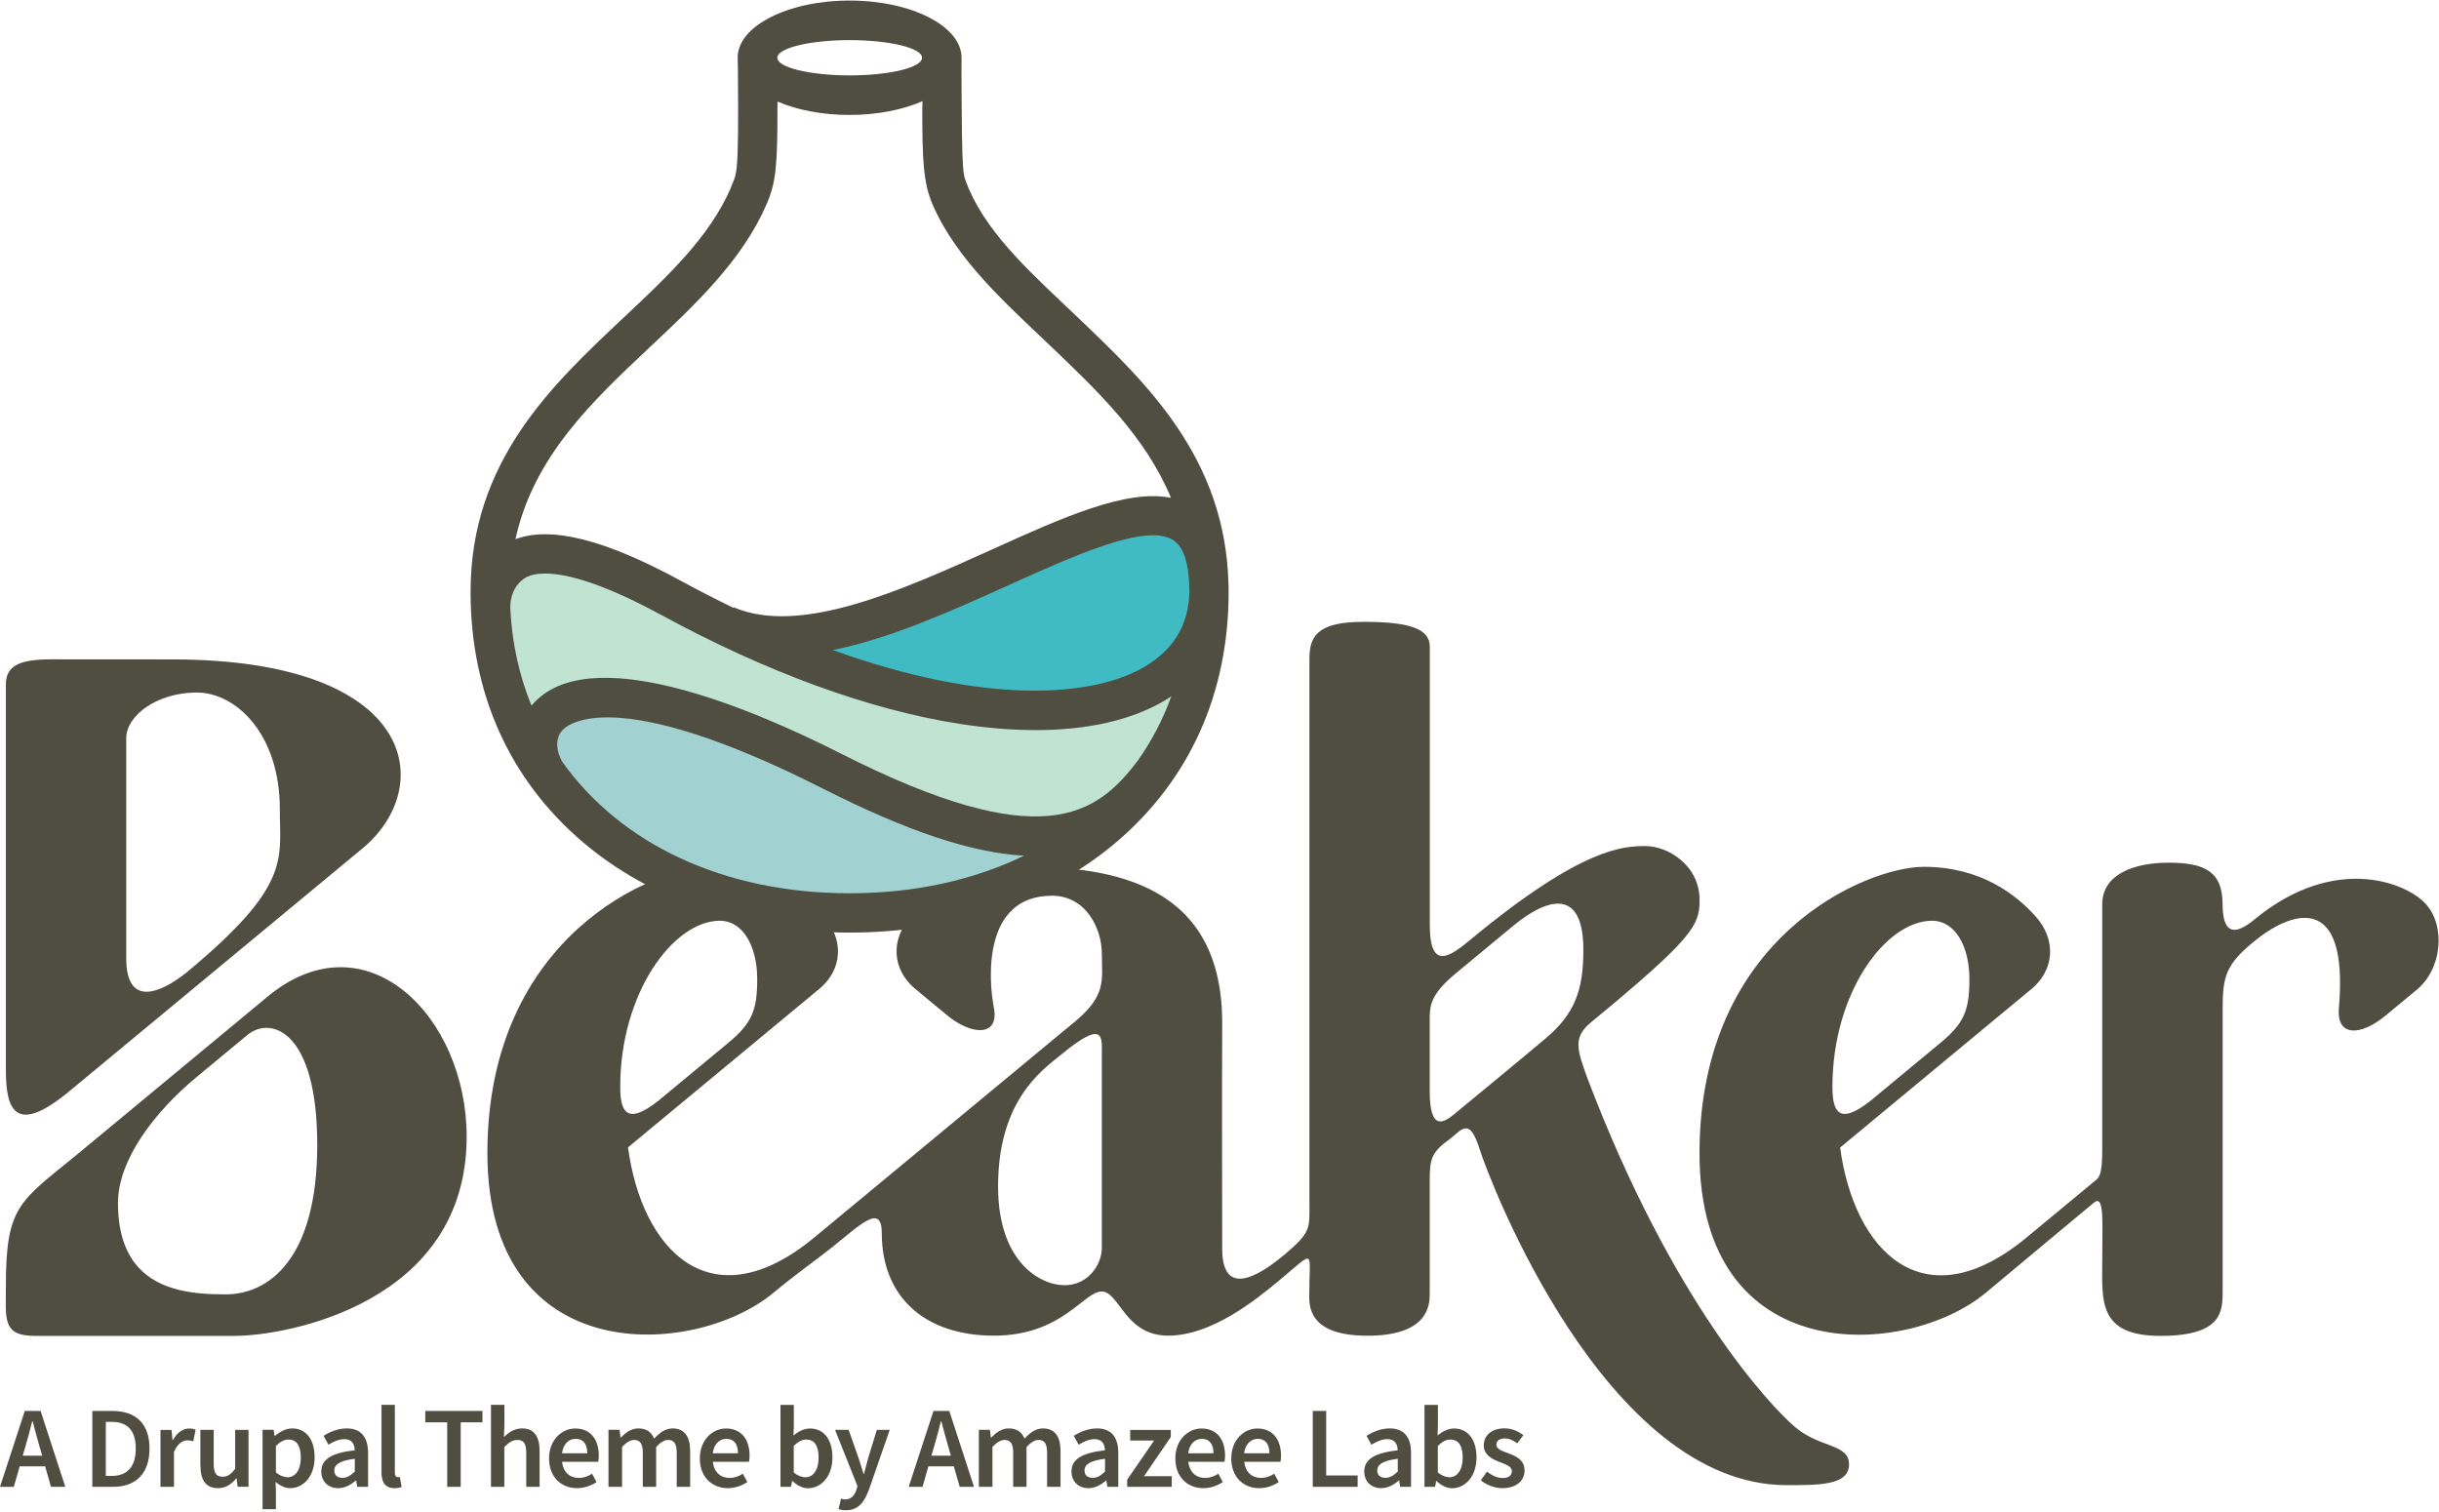 <?xml version="1.0" encoding="UTF-8" standalone="no"?>
<svg width="400px" height="248px" viewBox="0 0 400 248" version="1.1" xmlns="http://www.w3.org/2000/svg" xmlns:xlink="http://www.w3.org/1999/xlink" xmlns:sketch="http://www.bohemiancoding.com/sketch/ns">
    <title>Beaker Logo</title>
    <defs></defs>
    <g id="Page-1" stroke="none" stroke-width="1" fill="none" fill-rule="evenodd" sketch:type="MSPage">
        <g id="logo" sketch:type="MSLayerGroup">
            <path d="M3.726,238.762 L4.169,237.238 C4.573,235.922 4.925,234.515 5.277,233.134 L5.355,233.134 C5.72,234.502 6.098,235.935 6.476,237.238 L6.919,238.762 L3.726,238.762 L3.726,238.762 Z M8.365,243.87 L10.71,243.87 L6.658,231.427 L4.065,231.427 L0,243.87 L2.267,243.87 L3.231,240.508 L7.401,240.508 L8.365,243.87 L8.365,243.87 Z M15.14,243.87 L18.567,243.87 C22.254,243.87 24.521,241.72 24.521,237.59 C24.521,233.485 22.254,231.427 18.45,231.427 L15.14,231.427 L15.14,243.87 L15.14,243.87 Z M17.355,242.072 L17.355,233.212 L18.306,233.212 C20.821,233.212 22.267,234.541 22.267,237.59 C22.267,240.651 20.821,242.085 18.306,242.085 L17.355,242.085 L17.355,242.072 L17.355,242.072 Z M26.345,243.87 L28.534,243.87 L28.534,238.163 C29.107,236.756 29.993,236.248 30.736,236.248 C31.14,236.248 31.388,236.3 31.7,236.404 L32.078,234.502 C31.792,234.371 31.492,234.306 31.01,234.306 C30.02,234.306 29.029,234.971 28.365,236.195 L28.287,236.195 L28.13,234.541 L26.319,234.541 L26.319,243.87 L26.345,243.87 L26.345,243.87 Z M32.873,240.378 C32.873,242.736 33.746,244.091 35.739,244.091 C37.016,244.091 37.928,243.466 38.749,242.489 L38.801,242.489 L38.971,243.857 L40.756,243.857 L40.756,234.528 L38.567,234.528 L38.567,240.925 C37.863,241.837 37.316,242.215 36.495,242.215 C35.492,242.215 35.049,241.642 35.049,240.104 L35.049,234.528 L32.86,234.528 L32.86,240.378 L32.873,240.378 L32.873,240.378 Z M45.199,243.062 C45.954,243.713 46.775,244.091 47.596,244.091 C49.668,244.091 51.596,242.241 51.596,239.049 C51.596,236.156 50.241,234.293 47.922,234.293 C46.893,234.293 45.889,234.84 45.107,235.505 L45.029,235.505 L44.873,234.515 L43.062,234.515 L43.062,247.544 L45.251,247.544 L45.251,244.612 L45.199,243.062 L45.199,243.062 Z M45.251,241.511 L45.251,237.16 C45.967,236.456 46.619,236.117 47.309,236.117 C48.717,236.117 49.329,237.225 49.329,239.088 C49.329,241.199 48.378,242.306 47.14,242.306 C46.58,242.28 45.941,242.072 45.251,241.511 L45.251,241.511 L45.251,241.511 Z M52.691,241.355 C52.691,242.997 53.837,244.091 55.466,244.091 C56.573,244.091 57.524,243.544 58.358,242.84 L58.41,242.84 L58.58,243.87 L60.365,243.87 L60.365,238.332 C60.365,235.726 59.218,234.293 56.886,234.293 C55.401,234.293 54.085,234.866 53.068,235.505 L53.863,236.964 C54.684,236.469 55.557,236.052 56.482,236.052 C57.733,236.052 58.15,236.886 58.176,237.876 C54.371,238.306 52.691,239.362 52.691,241.355 L52.691,241.355 L52.691,241.355 Z M54.827,241.186 C54.827,240.248 55.661,239.583 58.189,239.27 L58.189,241.368 C57.498,242.02 56.912,242.397 56.156,242.397 C55.375,242.384 54.827,242.02 54.827,241.186 L54.827,241.186 L54.827,241.186 Z M62.567,241.472 C62.567,243.088 63.14,244.091 64.704,244.091 C65.212,244.091 65.603,244.013 65.863,243.896 L65.577,242.254 C65.407,242.293 65.329,242.293 65.238,242.293 C65.003,242.293 64.756,242.098 64.756,241.577 L64.756,230.423 L62.567,230.423 L62.567,241.472 L62.567,241.472 Z M73.355,243.87 L75.557,243.87 L75.557,233.29 L79.127,233.29 L79.127,231.427 L69.746,231.427 L69.746,233.29 L73.342,233.29 L73.342,243.87 L73.355,243.87 L73.355,243.87 Z M80.521,243.87 L82.71,243.87 L82.71,237.342 C83.492,236.586 84.026,236.182 84.847,236.182 C85.876,236.182 86.306,236.756 86.306,238.293 L86.306,243.87 L88.495,243.87 L88.495,238.007 C88.495,235.648 87.622,234.293 85.629,234.293 C84.352,234.293 83.427,234.958 82.645,235.7 L82.723,233.889 L82.723,230.423 L80.521,230.423 L80.521,243.87 L80.521,243.87 Z M90.046,239.205 C90.046,242.293 92.065,244.091 94.645,244.091 C95.831,244.091 96.951,243.674 97.837,243.088 L97.094,241.72 C96.404,242.163 95.726,242.41 94.932,242.41 C93.433,242.41 92.365,241.459 92.169,239.765 L98.111,239.765 C98.163,239.531 98.202,239.153 98.202,238.736 C98.202,236.13 96.873,234.306 94.345,234.306 C92.169,234.293 90.046,236.156 90.046,239.205 L90.046,239.205 L90.046,239.205 Z M92.169,238.371 C92.365,236.808 93.316,236 94.41,236 C95.687,236 96.313,236.899 96.313,238.371 L92.169,238.371 L92.169,238.371 Z M99.831,243.87 L102.02,243.87 L102.02,237.342 C102.736,236.56 103.414,236.182 103.974,236.182 C104.964,236.182 105.42,236.756 105.42,238.293 L105.42,243.87 L107.609,243.87 L107.609,237.342 C108.326,236.56 108.977,236.182 109.564,236.182 C110.528,236.182 110.984,236.756 110.984,238.293 L110.984,243.87 L113.186,243.87 L113.186,238.007 C113.186,235.648 112.274,234.293 110.293,234.293 C109.107,234.293 108.182,235.01 107.283,235.961 C106.84,234.919 106.072,234.293 104.691,234.293 C103.531,234.293 102.619,234.958 101.837,235.792 L101.759,235.792 L101.603,234.515 L99.792,234.515 L99.792,243.87 L99.831,243.87 L99.831,243.87 Z M114.775,239.205 C114.775,242.293 116.795,244.091 119.375,244.091 C120.56,244.091 121.681,243.674 122.567,243.088 L121.824,241.72 C121.134,242.163 120.456,242.41 119.661,242.41 C118.163,242.41 117.094,241.459 116.899,239.765 L122.84,239.765 C122.893,239.531 122.932,239.153 122.932,238.736 C122.932,236.13 121.603,234.306 119.075,234.306 C116.886,234.293 114.775,236.156 114.775,239.205 L114.775,239.205 L114.775,239.205 Z M116.886,238.371 C117.081,236.808 118.033,236 119.127,236 C120.404,236 121.029,236.899 121.029,238.371 L116.886,238.371 L116.886,238.371 Z M127.987,243.87 L129.72,243.87 L129.915,242.919 L129.967,242.919 C130.749,243.674 131.661,244.104 132.521,244.104 C134.593,244.104 136.521,242.254 136.521,239.049 C136.521,236.182 135.166,234.306 132.834,234.306 C131.883,234.306 130.919,234.775 130.137,235.466 L130.189,233.902 L130.189,230.436 L128,230.436 L128,243.87 L127.987,243.87 L127.987,243.87 Z M130.176,241.511 L130.176,237.16 C130.893,236.456 131.544,236.117 132.235,236.117 C133.642,236.117 134.254,237.225 134.254,239.088 C134.254,241.199 133.303,242.306 132.065,242.306 C131.505,242.28 130.84,242.072 130.176,241.511 L130.176,241.511 L130.176,241.511 Z M137.928,245.811 L137.524,247.518 C137.863,247.635 138.228,247.713 138.736,247.713 C140.769,247.713 141.746,246.397 142.528,244.287 L145.915,234.528 L143.805,234.528 L142.397,239.114 C142.163,239.948 141.928,240.886 141.694,241.733 L141.616,241.733 C141.329,240.86 141.068,239.922 140.795,239.114 L139.179,234.528 L136.951,234.528 L140.625,243.752 L140.456,244.339 C140.156,245.277 139.583,245.941 138.593,245.941 C138.371,245.941 138.098,245.863 137.928,245.811 L137.928,245.811 L137.928,245.811 Z M152.756,238.762 L153.199,237.238 C153.603,235.922 153.954,234.515 154.306,233.134 L154.384,233.134 C154.749,234.502 155.127,235.935 155.505,237.238 L155.948,238.762 L152.756,238.762 L152.756,238.762 Z M157.394,243.87 L159.739,243.87 L155.687,231.427 L153.094,231.427 L149.029,243.87 L151.296,243.87 L152.261,240.508 L156.43,240.508 L157.394,243.87 L157.394,243.87 Z M160.573,243.87 L162.762,243.87 L162.762,237.342 C163.479,236.56 164.156,236.182 164.717,236.182 C165.707,236.182 166.163,236.756 166.163,238.293 L166.163,243.87 L168.352,243.87 L168.352,237.342 C169.068,236.56 169.72,236.182 170.306,236.182 C171.27,236.182 171.726,236.756 171.726,238.293 L171.726,243.87 L173.928,243.87 L173.928,238.007 C173.928,235.648 173.016,234.293 171.036,234.293 C169.85,234.293 168.925,235.01 168.026,235.961 C167.583,234.919 166.814,234.293 165.433,234.293 C164.274,234.293 163.362,234.958 162.58,235.792 L162.502,235.792 L162.345,234.515 L160.534,234.515 L160.534,243.87 L160.573,243.87 L160.573,243.87 Z M175.726,241.355 C175.726,242.997 176.873,244.091 178.502,244.091 C179.609,244.091 180.56,243.544 181.394,242.84 L181.446,242.84 L181.616,243.87 L183.401,243.87 L183.401,238.332 C183.401,235.726 182.254,234.293 179.922,234.293 C178.436,234.293 177.121,234.866 176.104,235.505 L176.899,236.964 C177.72,236.469 178.593,236.052 179.518,236.052 C180.769,236.052 181.186,236.886 181.212,237.876 C177.407,238.306 175.726,239.362 175.726,241.355 L175.726,241.355 L175.726,241.355 Z M177.863,241.186 C177.863,240.248 178.697,239.583 181.225,239.27 L181.225,241.368 C180.534,242.02 179.948,242.397 179.192,242.397 C178.41,242.384 177.863,242.02 177.863,241.186 L177.863,241.186 L177.863,241.186 Z M184.86,243.87 L192.169,243.87 L192.169,242.124 L187.622,242.124 L192.013,235.7 L192.013,234.541 L185.355,234.541 L185.355,236.274 L189.277,236.274 L184.86,242.697 L184.86,243.87 L184.86,243.87 Z M192.756,239.205 C192.756,242.293 194.775,244.091 197.355,244.091 C198.541,244.091 199.661,243.674 200.547,243.088 L199.805,241.72 C199.114,242.163 198.436,242.41 197.642,242.41 C196.143,242.41 195.075,241.459 194.879,239.765 L200.821,239.765 C200.873,239.531 200.912,239.153 200.912,238.736 C200.912,236.13 199.583,234.306 197.055,234.306 C194.866,234.293 192.756,236.156 192.756,239.205 L192.756,239.205 L192.756,239.205 Z M194.866,238.371 C195.062,236.808 196.013,236 197.107,236 C198.384,236 199.01,236.899 199.01,238.371 L194.866,238.371 L194.866,238.371 Z M201.928,239.205 C201.928,242.293 203.948,244.091 206.528,244.091 C207.713,244.091 208.834,243.674 209.72,243.088 L208.977,241.72 C208.287,242.163 207.609,242.41 206.814,242.41 C205.316,242.41 204.248,241.459 204.052,239.765 L209.993,239.765 C210.046,239.531 210.085,239.153 210.085,238.736 C210.085,236.13 208.756,234.306 206.228,234.306 C204.039,234.293 201.928,236.156 201.928,239.205 L201.928,239.205 L201.928,239.205 Z M204.039,238.371 C204.235,236.808 205.186,236 206.28,236 C207.557,236 208.182,236.899 208.182,238.371 L204.039,238.371 L204.039,238.371 Z M215.296,243.87 L222.658,243.87 L222.658,242.007 L217.498,242.007 L217.498,231.427 L215.296,231.427 L215.296,243.87 L215.296,243.87 Z M223.739,241.355 C223.739,242.997 224.886,244.091 226.515,244.091 C227.622,244.091 228.573,243.544 229.407,242.84 L229.459,242.84 L229.629,243.87 L231.414,243.87 L231.414,238.332 C231.414,235.726 230.267,234.293 227.935,234.293 C226.45,234.293 225.134,234.866 224.117,235.505 L224.912,236.964 C225.733,236.469 226.606,236.052 227.531,236.052 C228.782,236.052 229.199,236.886 229.225,237.876 C225.42,238.306 223.739,239.362 223.739,241.355 L223.739,241.355 L223.739,241.355 Z M225.876,241.186 C225.876,240.248 226.71,239.583 229.238,239.27 L229.238,241.368 C228.547,242.02 227.961,242.397 227.205,242.397 C226.423,242.384 225.876,242.02 225.876,241.186 L225.876,241.186 L225.876,241.186 Z M233.616,243.87 L235.349,243.87 L235.544,242.919 L235.596,242.919 C236.378,243.674 237.29,244.104 238.15,244.104 C240.221,244.104 242.15,242.254 242.15,239.049 C242.15,236.182 240.795,234.306 238.463,234.306 C237.511,234.306 236.547,234.775 235.765,235.466 L235.818,233.902 L235.818,230.436 L233.616,230.436 L233.616,243.87 L233.616,243.87 Z M235.805,241.511 L235.805,237.16 C236.521,236.456 237.173,236.117 237.863,236.117 C239.27,236.117 239.883,237.225 239.883,239.088 C239.883,241.199 238.932,242.306 237.694,242.306 C237.134,242.28 236.469,242.072 235.805,241.511 L235.805,241.511 L235.805,241.511 Z M242.853,242.801 C243.765,243.544 245.121,244.091 246.397,244.091 C248.756,244.091 250.033,242.801 250.033,241.199 C250.033,239.453 248.625,238.84 247.349,238.358 C246.345,237.993 245.407,237.694 245.407,236.964 C245.407,236.378 245.85,235.935 246.775,235.935 C247.518,235.935 248.182,236.261 248.834,236.73 L249.837,235.401 C249.081,234.814 248.026,234.28 246.736,234.28 C244.638,234.28 243.336,235.44 243.336,237.081 C243.336,238.645 244.73,239.349 245.954,239.805 C246.945,240.182 247.948,240.521 247.948,241.303 C247.948,241.954 247.479,242.423 246.463,242.423 C245.511,242.423 244.717,242.02 243.87,241.381 L242.853,242.801 L242.853,242.801 Z" id="Shape" fill="#504E41" sketch:type="MSShapeGroup"></path>
            <path d="M8.456,108.143 C3.401,108.143 0.964,109.094 0.964,112.235 L0.964,175.557 C0.964,181.967 2.489,186.202 11.062,179.244 C26.163,166.723 45.173,150.984 59.453,139.153 C71.596,129.081 68.508,108.156 28.195,108.156 C18.059,108.143 13.511,108.143 8.456,108.143 L8.456,108.143 L8.456,108.143 Z M30.554,159.544 C25.889,163.218 20.704,164.99 20.704,157.16 L20.704,121.081 C20.704,117.342 25.785,113.59 32.274,113.59 C38.762,113.59 45.889,120.482 45.889,132.651 C45.889,140.964 47.87,145.199 30.554,159.544 L30.554,159.544 L30.554,159.544 Z M32.235,176.664 C35.049,174.332 37.876,171.987 40.664,169.681 C44.404,166.71 52.026,168.938 52.026,187.792 C52.026,206.645 43.961,212.3 37.042,212.3 C34.397,212.3 31.192,212.195 28.235,211.257 C23.453,209.759 19.349,206.111 19.349,197.316 C19.349,190.28 25.264,182.45 32.235,176.664 L32.235,176.664 L32.235,176.664 Z M76.534,186.436 C76.534,213.655 47.218,219.114 38.41,219.114 L5.733,219.114 C0.352,219.114 0.964,216.404 0.964,210.945 C0.964,197.746 3.192,197.107 12.73,189.29 C22.606,181.107 33.772,171.857 44.078,163.309 C60.143,150.241 76.534,166.762 76.534,186.436 L76.534,186.436 L76.534,186.436 Z M241.303,154.007 C259.466,138.971 266.267,138.775 269.889,138.775 C273.511,138.775 278.736,141.902 278.736,147.622 C278.736,151.752 277.785,153.798 260.782,167.805 C257.98,170.215 258.632,172.169 260.352,176.886 C274.293,213.629 290.319,230.593 294.397,234.072 C298.476,237.55 303.244,236.756 303.244,240.195 C303.244,243.635 298.293,243.596 293.029,243.596 C263.27,243.596 244.248,193.55 242.645,188.443 C241.042,183.336 239.831,185.16 238.02,186.632 C234.684,189.029 234.476,189.98 234.476,193.889 L234.476,212.274 C234.476,214.111 234.189,219.088 224.261,219.088 C214.332,219.088 214.723,213.954 214.723,212.274 C214.723,204.899 215.909,204.938 209.707,210.085 C206.007,213.16 198.736,219.075 191.583,219.075 C184.43,219.075 183.609,211.831 180.664,211.831 C177.72,211.831 174.241,219.075 162.997,219.075 C151.752,219.075 144.612,212.808 144.612,202.241 C144.612,197.29 141.055,200.912 136.456,204.586 C133.837,206.684 130.919,208.664 126.84,212.052 C113.902,222.775 79.935,224.73 79.935,189.121 C79.935,153.511 107.375,142.15 116.704,142.15 C126.033,142.15 131.831,146.671 135.088,150.319 C138.345,153.967 138.397,159.062 134.059,162.45 C124.221,170.606 113.16,179.765 102.997,188.195 C105.238,205.003 116.547,217.068 133.629,202.906 C147.674,191.257 163.922,177.798 176.456,167.427 C181.511,163.192 180.704,160.638 180.704,156.456 C180.704,152.274 178.098,146.919 172.534,146.919 C161.173,146.919 162.085,160.586 162.997,165.303 C163.922,170.02 159.375,169.941 155.205,166.423 C153.59,165.068 151.987,163.752 150.41,162.45 C146.072,159.062 146.124,153.967 149.381,150.319 C152.638,146.671 158.436,142.15 167.765,142.15 C182.332,142.15 200.586,144.873 200.443,168.026 C200.378,179.674 200.443,198.489 200.443,204.795 C200.443,213.941 207.987,208 210.71,205.746 C215.049,202.059 214.749,201.55 214.749,197.303 L214.749,108.117 C214.749,104.547 215.805,101.993 223.596,101.993 C231.388,101.993 234.489,103.192 234.489,106.085 L234.489,151.7 C234.489,159.492 237.98,156.743 241.303,154.007 L241.303,154.007 L241.303,154.007 Z M180.704,172.821 L180.704,204.678 C180.704,207.388 178.489,210.801 174.58,210.801 C170.671,210.801 163.687,207.088 163.687,194.593 C163.687,180.756 170.632,175.713 173.811,173.16 C181.147,167.062 180.704,170.098 180.704,172.821 L180.704,172.821 L180.704,172.821 Z M119.427,171.062 C115.596,174.241 111.726,177.446 107.909,180.599 C102.671,184.717 101.72,182.176 101.72,178.254 C101.72,162.84 110.45,151.023 118.059,151.023 C121.954,151.023 124.182,155.388 124.182,160.56 C124.195,165.733 123.296,167.857 119.427,171.062 L119.427,171.062 L119.427,171.062 Z M238.632,159.752 C241.55,157.329 244.782,154.658 248.195,151.831 C253.72,147.283 259.674,145.498 259.674,155.805 C259.674,162.41 258.293,166.306 253.355,170.436 C248.391,174.606 243.388,178.697 238.541,182.71 C236.769,184.182 234.476,185.59 234.476,178.958 L234.476,167.388 C234.489,165.225 234.345,163.336 238.632,159.752 L238.632,159.752 L238.632,159.752 Z M369.498,154.554 C365.094,158.202 364.521,160.156 364.521,165.329 L364.521,211.622 C364.521,214.984 364.599,219.114 354.306,219.114 C344.013,219.114 344.769,213.225 344.769,206.853 C344.769,200.482 345.173,195.831 343.401,197.264 C341.355,198.932 334.02,205.107 325.629,212.078 C312.691,222.801 278.723,224.756 278.723,189.147 C278.723,153.537 306.163,142.176 315.492,142.176 C324.821,142.176 330.619,146.697 333.876,150.345 C337.134,153.993 337.186,159.088 332.847,162.476 C323.01,170.632 311.948,179.792 301.785,188.221 C304.026,205.029 315.336,217.094 332.417,202.932 C336.104,199.883 339.935,196.704 343.805,193.498 C344.43,192.951 344.769,192.13 344.769,188.482 L344.769,148.313 C344.769,143.492 349.811,141.498 355.661,141.498 C361.511,141.498 364.508,142.919 364.508,148.313 C364.508,153.694 366.906,153.212 369.876,150.697 C382.814,140.117 394.619,144.664 397.876,148.313 C401.134,151.961 400.508,159.101 396.169,162.489 C394.606,163.792 392.99,165.107 391.375,166.463 C387.205,169.98 383.166,170.124 383.583,165.342 C385.264,145.798 375.479,149.564 369.498,154.554 L369.498,154.554 L369.498,154.554 Z M318.228,171.062 C314.397,174.241 310.528,177.446 306.71,180.599 C301.472,184.717 300.521,182.176 300.521,178.254 C300.521,162.84 309.251,151.023 316.86,151.023 C320.756,151.023 322.984,155.388 322.984,160.56 C322.997,165.733 322.098,167.857 318.228,171.062 L318.228,171.062 L318.228,171.062 Z" id="Shape" fill="#504E41" sketch:type="MSShapeGroup"></path>
            <path d="M201.472,95.726 C200.925,75.153 188.156,62.945 176.86,52.156 C169.707,45.329 162.319,38.893 158.879,30.958 C157.876,28.195 157.772,30.384 157.681,11.336 C157.681,10.58 157.694,12.313 157.694,9.459 C157.694,4.287 149.472,0.091 139.336,0.091 C129.199,0.091 120.977,4.287 120.977,9.459 C120.977,10.267 121.016,10.502 121.016,11.192 C121.186,30.254 120.795,28.13 119.818,30.893 C116.365,38.866 109.485,45.329 102.202,52.169 C90.476,63.192 77.173,75.674 77.173,97.068 C77.173,113.668 83.531,127.857 95.57,138.111 C106.814,147.687 122.358,152.964 139.336,152.964 C156.313,152.964 171.844,147.687 183.101,138.111 C195.14,127.857 201.498,113.668 201.498,97.068 C201.498,96.625 201.498,96.169 201.472,95.726 L201.472,95.726 L201.472,95.726 Z M139.349,6.58 C145.902,6.58 151.218,7.883 151.218,9.472 C151.218,11.075 145.902,12.365 139.349,12.365 C132.795,12.365 127.479,11.062 127.479,9.472 C127.479,7.883 132.782,6.58 139.349,6.58 L139.349,6.58 L139.349,6.58 Z M162.606,90.163 C147.922,96.795 131.27,104.313 120.326,99.609 L120.287,99.7 C117.446,98.319 114.554,96.847 111.57,95.218 C99.192,88.482 90.319,86.254 84.534,88.443 C87.492,74.879 97.186,65.759 106.606,56.912 C114.046,49.928 121.746,42.697 125.72,33.498 C127.283,29.902 127.505,27.088 127.505,17.655 C127.505,17.225 127.518,17.303 127.518,16.664 C130.71,18.033 134.827,18.853 139.322,18.853 C143.896,18.853 148.065,18.007 151.283,16.599 C151.283,17.342 151.257,17.42 151.257,17.772 C151.257,25.915 151.388,29.941 152.938,33.524 C156.912,42.697 165.107,49.889 172.404,56.86 C180.052,64.169 187.883,71.635 192.039,81.655 C184.691,80.182 174.319,84.86 162.606,90.163 L162.606,90.163 L162.606,90.163 Z" id="Shape" fill="#504E41" sketch:type="MSShapeGroup"></path>
            <path d="M195.036,95.987 C195.049,96.339 194.893,92.13 195.062,97.055 C194.971,102.41 192.495,106.554 187.687,109.381 C179.166,114.384 161.577,115.661 136.586,106.619 C145.993,104.743 155.974,100.235 165.251,96.052 C176.456,90.997 188.039,85.759 192.43,88.599 C194.02,89.642 194.906,92.13 195.036,95.987 L195.036,95.987 L195.036,95.987 Z" id="Shape" fill="#40BBC3" sketch:type="MSShapeGroup"></path>
            <path d="M92.221,124.964 C91.283,123.336 90.958,121.29 92.156,119.857 C92.886,118.984 100.313,111.792 134.997,129.368 C148.756,136.339 159.388,139.896 167.948,140.352 C159.779,144.313 150.098,146.515 139.349,146.515 C118.554,146.515 101.746,138.345 92.221,124.964 L92.221,124.964 L92.221,124.964 Z" id="Shape" fill="#A2D1D1" sketch:type="MSShapeGroup"></path>
            <path d="M186.632,124.717 C179.831,133.72 170.906,140.326 137.889,123.596 C122.866,115.987 96.3,104.834 87.205,115.7 C87.192,115.713 87.179,115.739 87.166,115.752 C85.199,110.932 84,105.655 83.7,100.039 C83.557,97.342 84.821,95.544 86.202,94.736 C87.818,93.811 93.212,92.56 108.482,100.886 C125.668,110.241 142.554,116.417 157.342,118.723 C161.772,119.414 165.967,119.752 169.863,119.752 C178.332,119.752 185.485,118.137 190.919,114.958 C191.322,114.723 191.713,114.476 192.091,114.228 C190.736,117.993 188.886,121.498 186.632,124.717 L186.632,124.717 L186.632,124.717 Z" id="Shape" fill="#C1E3D1" sketch:type="MSShapeGroup"></path>
        </g>
    </g>
</svg>
